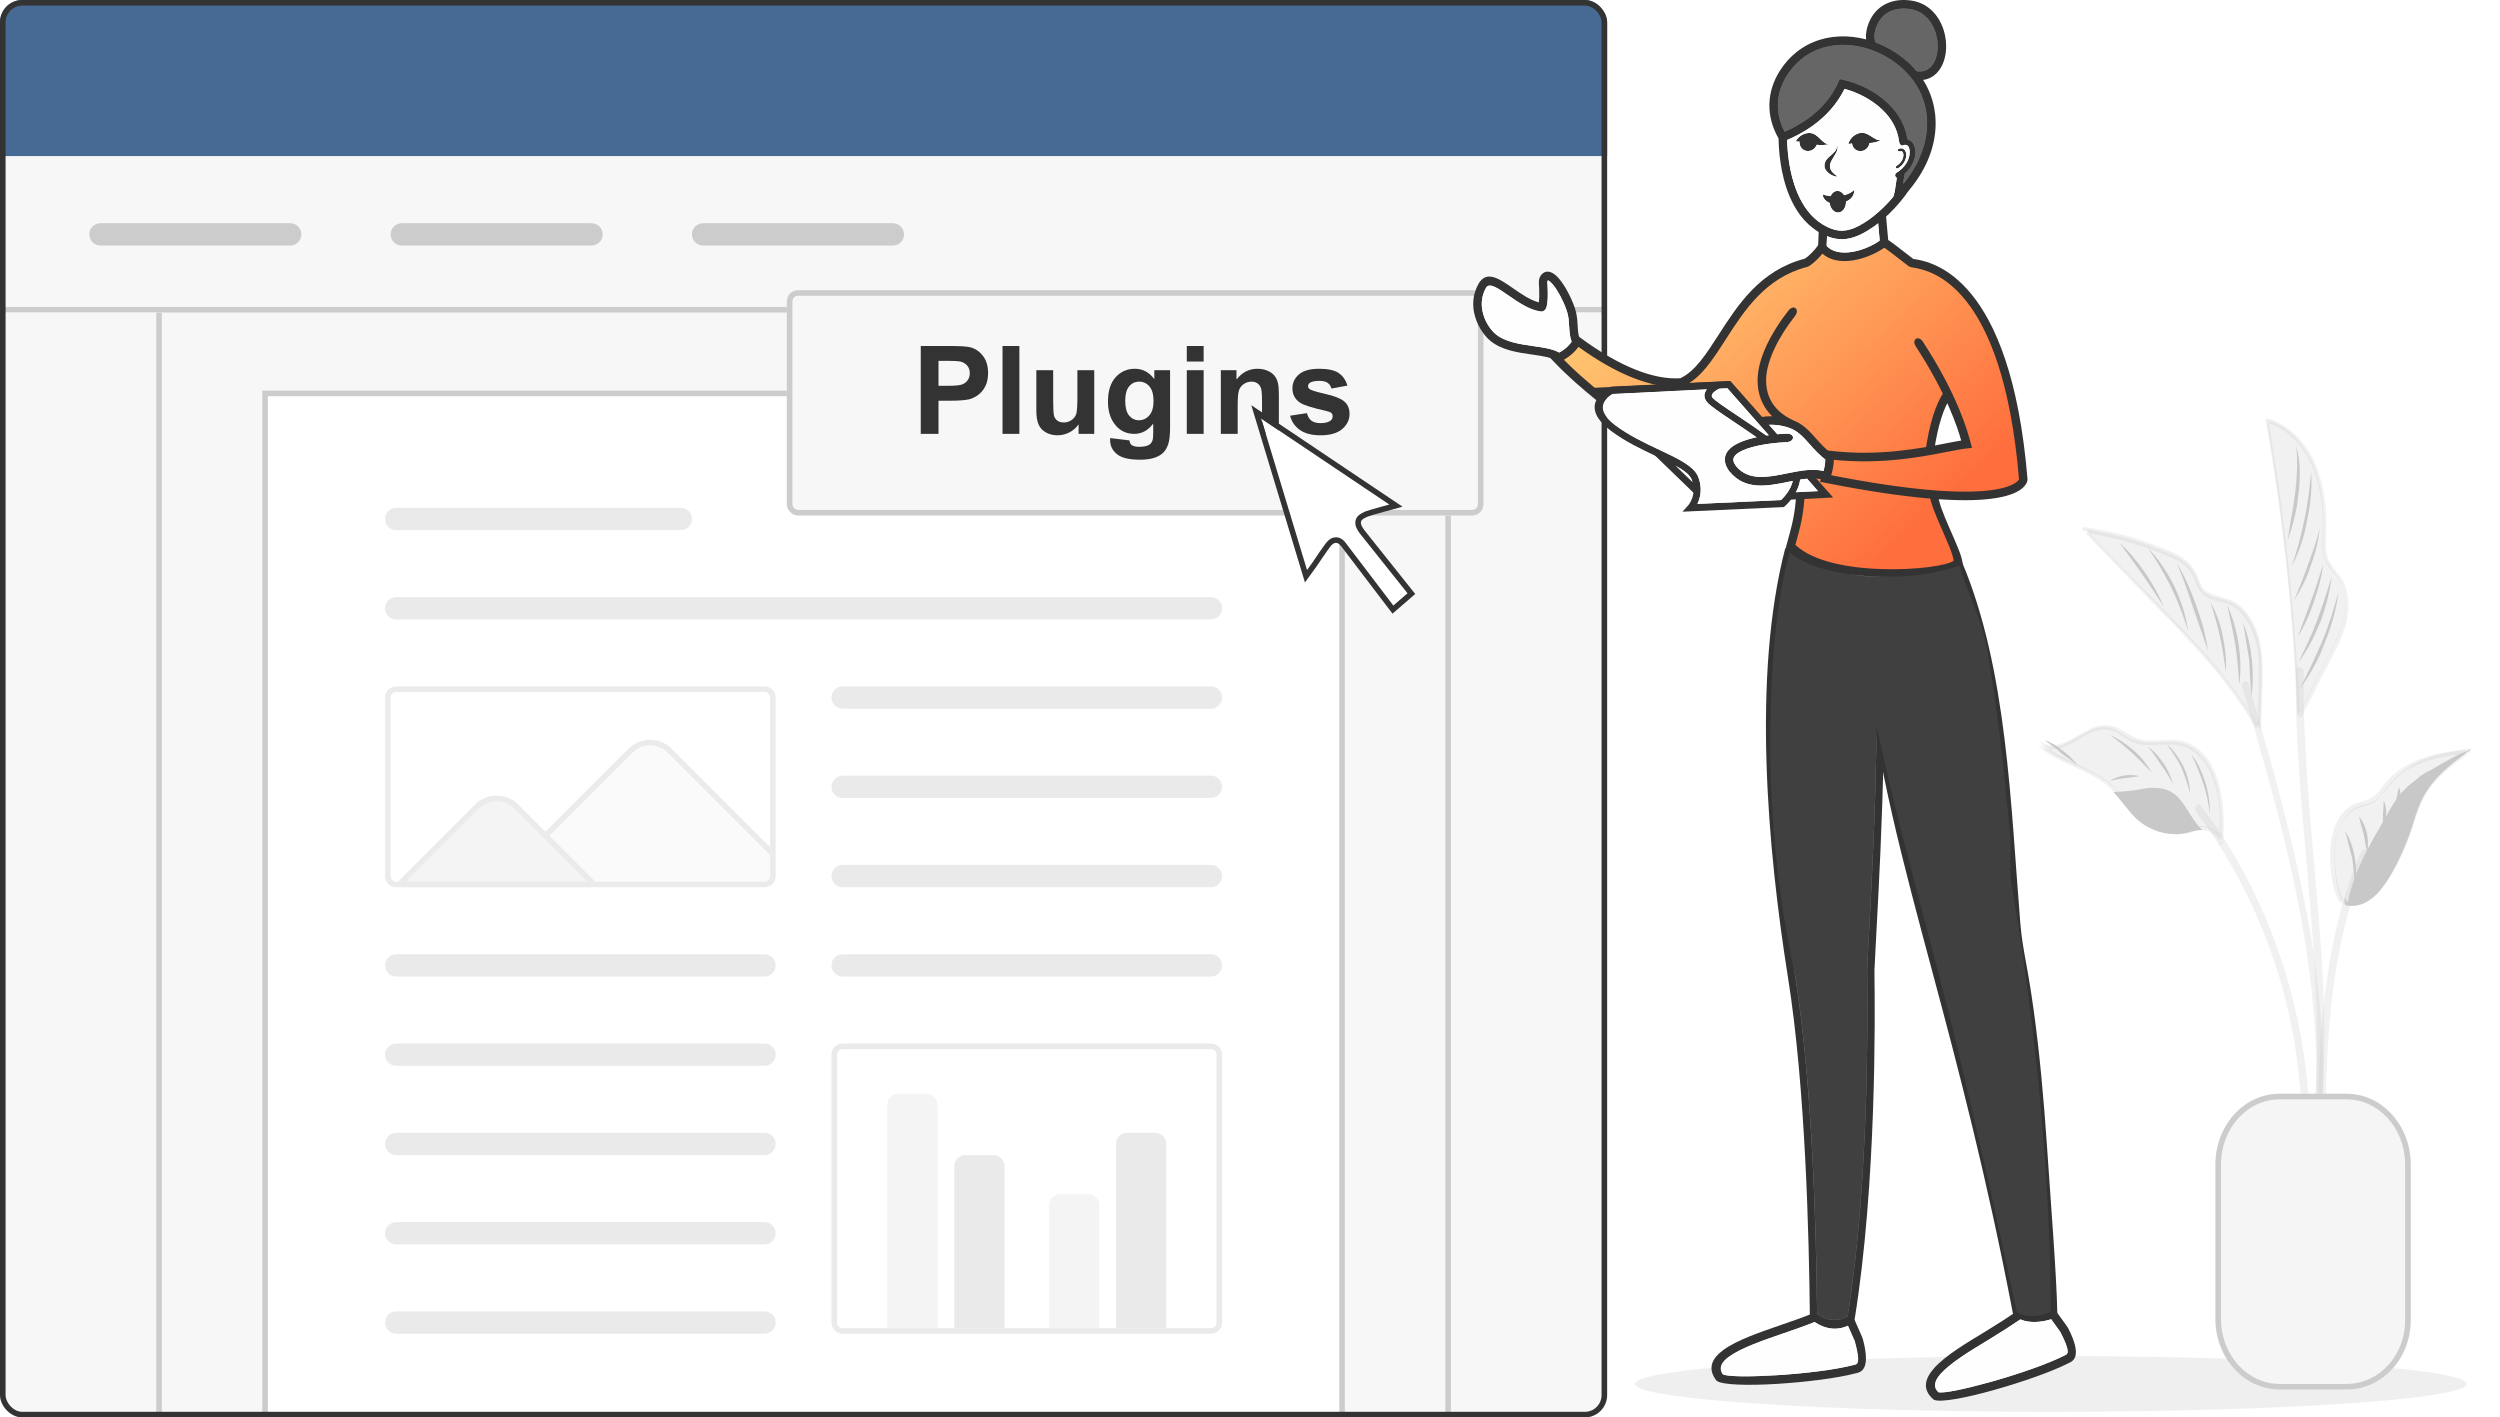 <svg width="448" height="254" viewBox="0 0 448 254" fill="none" xmlns="http://www.w3.org/2000/svg">
<path d="M367.5 253C408.645 253 442 250.761 442 248C442 245.239 408.645 243 367.5 243C326.355 243 293 245.239 293 248C293 250.761 326.355 253 367.5 253Z" fill="#EFEFEF"/>
<path opacity="0.239" fill-rule="evenodd" clip-rule="evenodd" d="M419.988 162.093C418.915 160.379 418.679 158.299 418.437 156.224C418.201 154.025 418.201 151.7 418.674 149.621C419.269 147.416 420.461 145.461 422.371 144.606C423.325 144.117 424.517 144.117 425.472 143.507C426.545 142.897 427.259 141.547 428.213 140.447C430 138.248 432.506 136.778 435.011 135.798C437.517 134.943 440.259 134.574 443 134.208C439.663 136.533 436.203 139.103 434.297 142.892C433.343 144.847 432.747 147.051 432.033 149.131C431.078 151.82 430.005 154.39 428.577 156.714C427.623 158.304 426.549 159.894 425.122 160.993C423.689 162.093 421.784 162.708 420.234 162.093H419.988Z" fill="#C8C8C8"/>
<path opacity="0.239" fill-rule="evenodd" clip-rule="evenodd" d="M420.067 161.363C419.358 160.182 419.004 158.88 418.767 157.579C418.531 156.042 418.413 154.62 418.413 153.083C418.413 150.365 419.004 147.286 421.131 145.634C422.076 144.808 423.376 144.688 424.44 144.217C425.622 143.862 426.331 143.036 427.158 142.09C427.985 141.028 428.813 139.962 429.758 139.131C430.822 138.305 431.885 137.594 433.067 137.119C436.022 135.817 439.213 135.342 442.404 134.991C442.404 134.756 442.285 134.521 442.167 134.28C438.622 136.763 434.84 139.482 432.949 143.742C431.885 146.105 431.294 148.708 430.231 151.076C429.285 153.439 428.104 155.806 426.567 157.819C425.149 160.182 422.667 162.074 420.067 161.363C419.595 161.128 419.358 161.839 419.831 161.954C424.676 163.376 427.985 157.934 429.994 153.914C431.176 151.551 432.004 149.063 432.831 146.58C433.658 144.097 434.722 141.85 436.494 139.957C438.267 137.945 440.513 136.408 442.64 134.871C442.876 134.636 442.876 134.16 442.404 134.16C436.967 134.871 430.94 135.817 427.158 140.663C426.331 141.845 425.504 142.911 424.085 143.382C422.785 143.852 421.604 143.972 420.54 144.919C418.649 146.576 417.822 149.294 417.585 151.897C417.467 153.669 417.585 155.446 417.822 157.103C418.058 158.64 418.413 160.297 419.24 161.599C419.713 162.189 420.304 161.834 420.067 161.363Z" fill="#C8C8C8"/>
<path opacity="0.239" fill-rule="evenodd" clip-rule="evenodd" d="M411.763 127.965C411.049 110.228 409.139 92.612 406.161 75.245C409.858 76.225 412.836 79.404 414.509 83.198C416.178 86.992 416.537 91.392 416.415 95.551C416.415 97.141 416.178 98.73 416.774 100.2C417.369 101.425 418.324 102.4 419.038 103.624C420.348 105.829 420.589 108.883 419.87 111.453C419.274 114.022 417.96 116.467 416.651 118.792C414.982 121.851 413.673 125.03 411.881 128.09L411.763 127.965Z" fill="#C8C8C8"/>
<path opacity="0.239" fill-rule="evenodd" clip-rule="evenodd" d="M412.117 127.965C411.521 114.143 410.207 100.32 408.302 86.743C407.707 82.829 407.111 79.034 406.515 75.245C406.397 75.365 406.279 75.61 406.156 75.735C409.257 76.59 411.876 78.914 413.549 81.974C415.455 85.398 416.173 89.682 416.291 93.716C416.291 95.676 415.932 97.755 416.409 99.59C416.887 101.425 418.196 102.525 419.151 103.994C421.179 107.544 419.988 111.948 418.315 115.372C417.36 117.452 416.168 119.411 415.095 121.486C414.022 123.69 413.067 125.77 411.876 127.97C411.64 128.34 412.235 128.825 412.472 128.339C413.545 126.38 414.5 124.425 415.455 122.466C416.409 120.511 417.483 118.672 418.433 116.717C420.22 113.292 421.652 109.258 420.342 105.339C420.101 104.484 419.747 103.749 419.151 103.015C418.556 102.28 417.96 101.545 417.483 100.69C416.409 98.855 416.887 96.411 416.887 94.206C416.887 90.047 416.291 85.888 414.504 82.219C412.717 78.794 409.857 75.98 406.397 75C406.161 75 405.92 75.245 406.038 75.49C408.425 88.947 410.094 102.645 411.044 116.347C411.28 120.261 411.521 124.176 411.64 127.97C411.403 128.455 412.117 128.455 412.117 127.965Z" fill="#C8C8C8"/>
<path opacity="0.239" fill-rule="evenodd" clip-rule="evenodd" d="M404.609 130.29C400.794 123.931 396.26 118.422 391.136 113.163C387.681 109.614 384.338 106.069 380.883 102.52C378.377 99.951 375.995 97.381 373.489 94.811C378.618 95.546 383.624 97.011 388.512 99.091C390.299 99.826 392.209 100.805 393.164 102.64C393.642 103.62 393.996 104.844 394.596 105.699C395.788 107.169 397.816 107.169 399.484 107.779C401.99 108.759 403.777 111.573 404.614 114.508C405.45 117.442 405.327 120.501 405.209 123.561C405.091 125.765 405.091 127.965 404.973 130.29H404.609Z" fill="#C8C8C8"/>
<path opacity="0.239" fill-rule="evenodd" clip-rule="evenodd" d="M404.847 130.169C401.746 125.155 398.173 120.506 394.358 116.222C390.183 111.573 385.655 107.169 381.244 102.645C378.739 100.075 376.238 97.386 373.733 94.816C373.614 95.061 373.491 95.306 373.491 95.426C377.188 96.036 380.885 96.896 384.459 98.116C386.127 98.726 387.796 99.34 389.465 100.075C390.774 100.685 392.207 101.665 392.921 103.135C393.634 104.604 393.875 106.069 395.303 106.929C396.494 107.664 398.045 107.784 399.354 108.274C402.214 109.498 403.883 112.923 404.483 116.102C404.843 118.427 404.843 120.871 404.725 123.196C404.606 125.64 404.606 127.965 404.483 130.289C404.483 130.779 405.197 130.779 405.197 130.289C405.315 128.09 405.315 125.885 405.438 123.561C405.438 121.361 405.557 119.281 405.32 117.202C404.961 113.777 403.77 110.473 401.269 108.394C399.959 107.414 398.527 107.169 397.095 106.679C396.381 106.434 395.544 106.189 394.949 105.579C394.353 104.969 394.112 103.989 393.757 103.135C392.448 99.83 388.869 98.73 386.009 97.631C381.958 96.041 377.666 95.061 373.491 94.451C373.132 94.451 373.014 94.941 373.255 95.061C377.666 99.71 382.076 104.234 386.487 108.763C390.661 113.047 394.83 117.327 398.527 122.096C400.555 124.665 402.46 127.48 404.129 130.289C404.606 130.904 405.207 130.534 404.847 130.169Z" fill="#C8C8C8"/>
<path opacity="0.239" fill-rule="evenodd" clip-rule="evenodd" d="M365.265 133.229C366.574 134.084 368.243 133.964 369.675 133.474C371.108 132.864 372.417 132.004 373.849 131.269C375.159 130.534 376.832 130.045 378.26 130.414C379.692 130.779 380.765 132.004 382.193 132.494C385.053 133.719 388.272 132.369 391.255 133.229C394.238 134.209 396.384 137.268 397.216 140.567C398.053 143.872 398.171 147.296 398.053 150.841C397.694 149.496 396.384 148.516 395.193 148.271C394.12 148.026 393.047 148.516 392.092 148.761C388.873 149.496 385.412 148.396 382.911 145.946C381.479 144.602 380.406 142.767 378.978 141.297C375.041 137.508 369.316 136.898 365.265 133.229Z" fill="#C8C8C8"/>
<path opacity="0.239" fill-rule="evenodd" clip-rule="evenodd" d="M365.146 133.594C367.77 135.308 370.748 133.594 373.135 132.124C374.568 131.269 376.113 130.534 377.787 130.779C379.337 131.024 380.529 132.124 381.838 132.859C384.698 134.204 387.681 132.979 390.659 133.594C393.283 134.204 395.311 136.408 396.384 139.098C397.934 142.767 397.934 147.046 397.693 150.965C397.934 150.965 398.171 150.965 398.407 150.84C398.048 149.616 397.216 148.886 396.261 148.396C395.07 147.786 393.874 148.031 392.564 148.396C389.941 149.006 387.317 148.761 384.935 147.296C382.552 145.826 381.12 143.137 379.092 141.177C377.305 139.343 375.159 138.363 373.012 137.263C370.507 136.038 367.765 134.938 365.619 132.979C365.264 132.614 364.787 133.104 365.146 133.594C368.843 136.898 373.731 137.633 377.664 140.812C379.81 142.527 381.12 145.096 383.148 146.926C385.053 148.516 387.44 149.371 389.822 149.496C390.418 149.496 391.132 149.496 391.728 149.371C392.564 149.251 393.396 148.881 394.233 148.761C395.665 148.641 397.334 149.496 397.689 151.085C397.807 151.45 398.284 151.45 398.402 150.965C398.762 144.971 398.284 136.528 392.801 133.474C390.059 131.884 386.958 132.984 384.098 132.619C382.547 132.374 381.238 131.394 379.924 130.659C378.614 129.924 377.182 129.804 375.631 130.169C372.53 131.149 368.956 135.063 365.614 132.859C365.146 132.739 364.787 133.349 365.146 133.594Z" fill="#C8C8C8"/>
<path opacity="0.239" fill-rule="evenodd" clip-rule="evenodd" d="M393.52 145.461C398.408 151.945 402.464 159.164 405.561 166.867C408.662 174.576 410.808 182.769 411.758 191.088C412.354 195.857 412.595 200.631 412.595 205.4C412.595 206.38 413.904 206.38 413.904 205.4C414.141 196.837 413.068 188.153 411.044 179.71C409.016 171.391 405.915 163.438 401.982 156.099C399.718 151.94 397.212 148.026 394.352 144.357C393.998 143.627 392.925 144.727 393.52 145.461Z" fill="#C8C8C8"/>
<path opacity="0.239" fill-rule="evenodd" clip-rule="evenodd" d="M401.744 122.951C404.722 133.104 407.705 143.257 410.088 153.655C412.47 163.928 414.262 174.451 414.858 184.969C415.217 190.963 415.217 196.957 414.621 202.826C414.503 203.805 415.931 203.805 415.931 202.826C416.768 192.183 416.167 181.54 414.621 171.022C413.071 160.504 410.565 150.106 407.824 139.828C406.273 133.954 404.604 128.33 402.936 122.581C402.817 121.606 401.508 122.096 401.744 122.951Z" fill="#C8C8C8"/>
<path opacity="0.239" fill-rule="evenodd" clip-rule="evenodd" d="M411.402 120.261C411.283 131.149 412.238 142.037 413.188 152.92C414.143 163.808 415.098 174.691 415.216 185.579C415.216 191.693 414.98 197.811 414.143 203.925C414.143 204.29 414.262 204.78 414.621 204.905C414.98 205.025 415.453 204.785 415.453 204.415C416.762 193.527 416.762 182.64 416.048 171.756C415.335 160.749 414.139 149.981 413.425 138.973C413.066 132.859 412.711 126.62 412.829 120.381C412.716 119.281 411.402 119.281 411.402 120.261Z" fill="#C8C8C8"/>
<path opacity="0.239" fill-rule="evenodd" clip-rule="evenodd" d="M416.649 207.354C416.768 192.922 416.886 178.365 420.582 164.418C421.537 160.624 422.729 156.954 424.279 153.41C424.638 152.555 423.442 151.695 423.088 152.675C417.486 165.642 415.935 180.32 415.458 194.507C415.34 198.791 415.222 203.07 415.222 207.35C415.335 208.334 416.649 208.334 416.649 207.354Z" fill="#C8C8C8"/>
<path fill-rule="evenodd" clip-rule="evenodd" d="M422.848 159.039C423.207 157.939 423.921 157.079 424.635 156.224C425.467 155.49 426.303 154.88 427.258 154.51C426.421 155.245 425.708 155.979 424.994 156.714C424.28 157.449 423.684 158.304 422.848 159.039Z" fill="#C8C8C8"/>
<path fill-rule="evenodd" clip-rule="evenodd" d="M424.638 153.775C425.115 152.305 425.947 151.085 427.02 150.106C427.975 149.126 429.166 148.271 430.476 147.906C429.403 148.761 428.33 149.621 427.375 150.596C426.425 151.575 425.47 152.675 424.638 153.775Z" fill="#C8C8C8"/>
<path fill-rule="evenodd" clip-rule="evenodd" d="M427.735 147.661C428.095 146.681 428.808 145.826 429.522 145.216C430.236 144.606 431.073 144.117 432.028 143.872C431.314 144.482 430.595 145.096 429.881 145.706C429.168 146.316 428.572 147.051 427.735 147.661Z" fill="#C8C8C8"/>
<path fill-rule="evenodd" clip-rule="evenodd" d="M420.224 148.886C421.179 150.355 421.651 151.945 422.011 153.78C422.247 155.494 422.37 157.329 422.011 159.039C421.892 157.324 421.774 155.614 421.533 153.9C421.06 152.065 420.701 150.475 420.224 148.886Z" fill="#C8C8C8"/>
<path fill-rule="evenodd" clip-rule="evenodd" d="M422.73 146.316C423.444 147.171 423.922 148.276 424.163 149.376C424.399 150.475 424.399 151.7 424.163 152.8C423.926 151.7 423.804 150.6 423.567 149.496C423.326 148.516 422.967 147.416 422.73 146.316Z" fill="#C8C8C8"/>
<path fill-rule="evenodd" clip-rule="evenodd" d="M427.14 143.502C427.499 144.112 427.617 144.971 427.617 145.701C427.617 146.436 427.376 147.291 427.021 147.906C427.021 147.051 427.021 146.436 427.021 145.701C427.14 144.971 427.14 144.237 427.14 143.502Z" fill="#C8C8C8"/>
<path fill-rule="evenodd" clip-rule="evenodd" d="M412.117 123.441C413.55 120.626 414.859 117.937 416.05 115.122C417.241 112.308 418.196 109.253 419.028 106.194C418.669 109.373 417.719 112.433 416.523 115.367C415.459 118.302 413.909 120.996 412.117 123.441Z" fill="#C8C8C8"/>
<path fill-rule="evenodd" clip-rule="evenodd" d="M411.88 118.671C413.071 116.227 414.262 113.777 415.217 111.208C416.172 108.638 417.004 106.069 417.841 103.379C417.482 106.194 416.768 108.883 415.813 111.453C414.74 114.022 413.549 116.467 411.88 118.671Z" fill="#C8C8C8"/>
<path fill-rule="evenodd" clip-rule="evenodd" d="M411.762 114.143C412.598 111.938 413.312 109.858 414.144 107.659C414.981 105.454 415.577 103.375 416.29 101.175C416.054 103.5 415.336 105.824 414.622 107.904C413.908 110.108 412.953 112.188 411.762 114.143Z" fill="#C8C8C8"/>
<path fill-rule="evenodd" clip-rule="evenodd" d="M411.044 107.664C411.999 105.459 412.831 103.38 413.549 101.305C414.381 99.105 415.1 97.025 415.696 94.701C415.454 97.025 414.859 99.35 414.027 101.55C413.313 103.745 412.24 105.824 411.044 107.664Z" fill="#C8C8C8"/>
<path fill-rule="evenodd" clip-rule="evenodd" d="M410.69 101.425C411.645 98.735 412.359 95.921 412.955 93.106C413.55 90.292 413.91 87.478 414.146 84.543C414.382 87.478 414.028 90.412 413.432 93.226C412.955 96.161 412 98.975 410.69 101.425Z" fill="#C8C8C8"/>
<path fill-rule="evenodd" clip-rule="evenodd" d="M409.97 96.776C410.329 93.961 410.925 91.272 411.279 88.457C411.638 85.643 411.757 82.828 411.516 80.019C411.875 81.364 412.111 82.833 412.111 84.298C412.111 85.768 412.111 87.112 411.87 88.577C411.638 91.272 410.925 94.081 409.97 96.776Z" fill="#C8C8C8"/>
<path fill-rule="evenodd" clip-rule="evenodd" d="M379.811 97.266C381.597 98.855 383.03 100.69 384.339 102.525C385.649 104.484 386.845 106.564 387.795 108.763C386.485 106.804 385.171 104.724 383.862 102.89C382.552 100.935 381.12 99.1 379.811 97.266Z" fill="#C8C8C8"/>
<path fill-rule="evenodd" clip-rule="evenodd" d="M384.936 98.24C386.841 100.2 388.391 102.52 389.587 104.969C390.778 107.414 391.733 110.228 392.093 113.043C391.256 110.353 390.306 107.784 389.114 105.334C387.796 102.769 386.486 100.445 384.936 98.24Z" fill="#C8C8C8"/>
<path fill-rule="evenodd" clip-rule="evenodd" d="M390.063 100.81C391.496 103.255 392.569 105.704 393.519 108.394C394.474 111.083 395.306 113.778 395.665 116.587C394.71 113.898 393.878 111.328 392.923 108.634C392.087 106.069 391.137 103.38 390.063 100.81Z" fill="#C8C8C8"/>
<path fill-rule="evenodd" clip-rule="evenodd" d="M396.145 107.904C397.099 109.738 397.931 111.818 398.291 113.898C398.768 116.102 399.005 118.182 398.886 120.381C398.527 118.182 398.291 116.102 397.813 114.023C397.336 111.943 396.74 109.863 396.145 107.904Z" fill="#C8C8C8"/>
<path fill-rule="evenodd" clip-rule="evenodd" d="M399.121 108.394C400.076 110.598 400.79 112.918 401.149 115.367C401.508 117.817 401.627 120.261 401.267 122.706C401.149 120.261 400.908 117.812 400.553 115.487C400.194 113.168 399.599 110.843 399.121 108.394Z" fill="#C8C8C8"/>
<path fill-rule="evenodd" clip-rule="evenodd" d="M401.985 111.698C402.822 113.778 403.295 115.977 403.536 118.182C403.772 120.381 403.772 122.706 403.418 124.91C403.3 122.711 403.177 120.506 403.058 118.307C402.699 115.977 402.34 113.898 401.985 111.698Z" fill="#C8C8C8"/>
<path fill-rule="evenodd" clip-rule="evenodd" d="M378.141 131.759C379.691 132.369 381.001 133.349 382.315 134.449C383.624 135.548 384.697 136.898 385.652 138.488C384.461 137.263 383.27 136.043 382.074 134.938C380.882 133.839 379.568 132.739 378.141 131.759Z" fill="#C8C8C8"/>
<path fill-rule="evenodd" clip-rule="evenodd" d="M384.936 133.839C386.009 134.573 386.964 135.673 387.677 136.773C388.514 137.873 388.987 139.218 389.464 140.567C388.75 139.343 388.155 138.243 387.318 137.143C386.486 135.918 385.772 134.818 384.936 133.839Z" fill="#C8C8C8"/>
<path fill-rule="evenodd" clip-rule="evenodd" d="M388.272 133.349C389.464 134.329 390.419 135.793 391.251 137.263C391.964 138.853 392.442 140.443 392.442 142.157C392.083 140.567 391.487 138.978 390.891 137.508C390.182 136.038 389.227 134.694 388.272 133.349Z" fill="#C8C8C8"/>
<path fill-rule="evenodd" clip-rule="evenodd" d="M392.682 135.183C393.873 136.653 394.591 138.363 395.187 140.197C395.783 142.032 396.024 143.992 396.024 145.946C395.787 144.112 395.428 142.157 394.833 140.442C394.232 138.608 393.518 136.898 392.682 135.183Z" fill="#C8C8C8"/>
<path fill-rule="evenodd" clip-rule="evenodd" d="M378.019 139.952C378.855 139.463 379.805 139.098 380.642 138.973C381.597 138.848 382.552 138.848 383.384 139.093C382.429 139.213 381.597 139.338 380.642 139.458C379.81 139.587 378.973 139.712 378.019 139.952Z" fill="#C8C8C8"/>
<path fill-rule="evenodd" clip-rule="evenodd" d="M391.851 149.251C392.806 149.006 393.761 148.641 394.711 148.761C392.446 146.806 391.491 143.132 388.868 141.787C387.913 141.297 386.722 141.177 385.53 141.177C384.457 141.177 383.384 141.542 382.193 141.667C381.002 141.787 379.81 141.912 378.737 141.912C380.047 143.382 381.243 145.091 382.67 146.561C385.053 148.886 388.631 149.986 391.851 149.251Z" fill="#C8C8C8"/>
<path fill-rule="evenodd" clip-rule="evenodd" d="M442.76 134.329C440.613 135.063 438.467 136.288 436.439 137.508C434.534 138.733 432.506 139.833 430.837 141.547C429.405 143.017 428.332 144.851 427.382 146.686C424.64 151.335 421.78 156.229 420.707 161.733L420.111 160.878C420.111 161.368 420.23 161.858 420.348 162.223C421.898 162.588 423.685 162.098 424.999 160.998C426.432 159.899 427.505 158.309 428.455 156.719C429.764 154.395 430.96 151.825 431.911 149.136C432.624 147.056 433.102 144.856 434.175 142.897C436.203 139.098 439.54 136.653 442.76 134.329Z" fill="#C8C8C8"/>
<path fill-rule="evenodd" clip-rule="evenodd" d="M420.495 249H408.503C402.142 249 397 243.328 397 236.305V208.695C397 201.667 402.138 196 408.503 196H420.495C426.855 196 431.998 201.672 431.998 208.695V236.305C432.119 243.328 426.982 249 420.495 249Z" fill="#F5F5F5"/>
<path fill-rule="evenodd" clip-rule="evenodd" d="M430.998 236.314V208.695C430.998 202.13 426.213 197 420.495 197H408.503C402.78 197 398 202.125 398 208.695V236.305C398 242.87 402.785 248 408.503 248H420.495C426.347 248 431.111 242.865 430.998 236.323L430.998 236.314ZM431.998 236.305V208.695C431.998 201.672 426.855 196 420.495 196H408.503C402.138 196 397 201.667 397 208.695V236.305C397 243.328 402.142 249 408.503 249H420.495C426.982 249 432.119 243.328 431.998 236.305Z" fill="#CCCCCC"/>
<path fill-rule="evenodd" clip-rule="evenodd" d="M366.396 132.657C367.587 133.022 368.542 133.637 369.615 134.492C370.688 135.347 371.525 136.082 372.357 137.181C371.402 136.447 370.447 135.712 369.374 134.982C368.424 134.007 367.35 133.392 366.396 132.657Z" fill="#C8C8C8"/>
<path fill-rule="evenodd" clip-rule="evenodd" d="M431.312 141.912C431.908 140.812 432.745 139.832 433.695 139.098C434.65 138.363 435.723 137.873 436.796 137.628C435.841 138.238 434.891 138.973 433.936 139.708C432.981 140.322 432.144 141.177 431.312 141.912Z" fill="#C8C8C8"/>
<path fill-rule="evenodd" clip-rule="evenodd" d="M429.883 141.057C430.119 141.667 430.242 142.282 430.119 142.892C430.001 143.502 429.76 144.116 429.282 144.482C429.282 143.872 429.4 143.257 429.519 142.767C429.646 142.157 429.764 141.667 429.883 141.057Z" fill="#C8C8C8"/>
<g clip-path="url(#clip0_427_93205)">
<rect width="288" height="254" rx="4" fill="#F7F7F7"/>
<path d="M0 0H288V28H0V0Z" fill="#466A93"/>
<path d="M0 28H288V56H0V28Z" fill="#F7F7F7"/>
<path fill-rule="evenodd" clip-rule="evenodd" d="M0 55V56H288V55H0Z" fill="#CCCCCC"/>
<path d="M288 56H259V254H288V56Z" fill="#F7F7F7"/>
<path fill-rule="evenodd" clip-rule="evenodd" d="M260 254H259V56H260V254Z" fill="#CCCCCC"/>
<path d="M0 56H29V254H0V56Z" fill="#F7F7F7"/>
<path fill-rule="evenodd" clip-rule="evenodd" d="M28 254H29V56H28V254Z" fill="#CCCCCC"/>
<path d="M47 70H241V254H47V70Z" fill="white"/>
<path fill-rule="evenodd" clip-rule="evenodd" d="M241 254V70H47V254H48V71H240V254H241Z" fill="#CCCCCC"/>
<path d="M16 42C16 40.895 16.895 40 18 40H52C53.105 40 54 40.895 54 42C54 43.105 53.105 44 52 44H18C16.895 44 16 43.105 16 42Z" fill="#CCCCCC"/>
<path d="M70 42C70 40.895 70.895 40 72 40H106C107.105 40 108 40.895 108 42C108 43.105 107.105 44 106 44H72C70.895 44 70 43.105 70 42Z" fill="#CCCCCC"/>
<path d="M124 42C124 40.895 124.895 40 126 40H160C161.105 40 162 40.895 162 42C162 43.105 161.105 44 160 44H126C124.895 44 124 43.105 124 42Z" fill="#CCCCCC"/>
<path opacity="0.4" d="M69 93C69 91.895 69.895 91 71 91H122C123.105 91 124 91.895 124 93C124 94.105 123.105 95 122 95H71C69.895 95 69 94.105 69 93Z" fill="#CCCCCC"/>
<path opacity="0.4" d="M69 109C69 107.895 69.895 107 71 107H217C218.105 107 219 107.895 219 109C219 110.105 218.105 111 217 111H71C69.895 111 69 110.105 69 109Z" fill="#CCCCCC"/>
<path d="M92.535 144.536C90.583 142.583 87.417 142.583 85.465 144.536L71.5 158.5H106.5L97.75 149.75L92.535 144.536Z" fill="#CCCCCC" fill-opacity="0.2"/>
<path d="M97.75 149.75L106.5 158.5H138.5V153L120.036 134.536C118.083 132.583 114.917 132.583 112.964 134.536L97.75 149.75Z" fill="#CCCCCC" fill-opacity="0.1"/>
<path opacity="0.4" d="M69 173C69 171.895 69.895 171 71 171H137C138.105 171 139 171.895 139 173C139 174.105 138.105 175 137 175H71C69.895 175 69 174.105 69 173Z" fill="#CCCCCC"/>
<path opacity="0.4" d="M149 125C149 123.895 149.895 123 151 123H217C218.105 123 219 123.895 219 125C219 126.105 218.105 127 217 127H151C149.895 127 149 126.105 149 125Z" fill="#CCCCCC"/>
<path opacity="0.4" d="M149 141C149 139.895 149.895 139 151 139H217C218.105 139 219 139.895 219 141C219 142.105 218.105 143 217 143H151C149.895 143 149 142.105 149 141Z" fill="#CCCCCC"/>
<path opacity="0.4" d="M149 157C149 155.895 149.895 155 151 155H217C218.105 155 219 155.895 219 157C219 158.105 218.105 159 217 159H151C149.895 159 149 158.105 149 157Z" fill="#CCCCCC"/>
<path opacity="0.4" d="M149 173C149 171.895 149.895 171 151 171H217C218.105 171 219 171.895 219 173C219 174.105 218.105 175 217 175H151C149.895 175 149 174.105 149 173Z" fill="#CCCCCC"/>
<path opacity="0.4" fill-rule="evenodd" clip-rule="evenodd" d="M217 188H151C150.448 188 150 188.448 150 189V237C150 237.552 150.448 238 151 238H217C217.552 238 218 237.552 218 237V189C218 188.448 217.552 188 217 188ZM151 187C149.895 187 149 187.895 149 189V237C149 238.105 149.895 239 151 239H217C218.105 239 219 238.105 219 237V189C219 187.895 218.105 187 217 187H151Z" fill="#CCCCCC"/>
<path opacity="0.4" d="M69 189C69 187.895 69.895 187 71 187H137C138.105 187 139 187.895 139 189C139 190.105 138.105 191 137 191H71C69.895 191 69 190.105 69 189Z" fill="#CCCCCC"/>
<path opacity="0.4" d="M69 205C69 203.895 69.895 203 71 203H137C138.105 203 139 203.895 139 205C139 206.105 138.105 207 137 207H71C69.895 207 69 206.105 69 205Z" fill="#CCCCCC"/>
<path opacity="0.4" d="M69 221C69 219.895 69.895 219 71 219H137C138.105 219 139 219.895 139 221C139 222.105 138.105 223 137 223H71C69.895 223 69 222.105 69 221Z" fill="#CCCCCC"/>
<path opacity="0.2" d="M166 196C167.105 196 168 196.895 168 198L168 238L159 238L159 198C159 196.895 159.895 196 161 196L166 196Z" fill="#CCCCCC"/>
<path opacity="0.2" d="M195 214C196.105 214 197 214.895 197 216L197 238L188 238L188 216C188 214.895 188.895 214 190 214L195 214Z" fill="#CCCCCC"/>
<path opacity="0.4" d="M178 207C179.105 207 180 207.895 180 209L180 238L171 238L171 209C171 207.895 171.895 207 173 207L178 207Z" fill="#CCCCCC"/>
<path opacity="0.4" d="M207 203C208.105 203 209 203.895 209 205L209 238L200 238L200 205C200 203.895 200.895 203 202 203L207 203Z" fill="#CCCCCC"/>
<path opacity="0.4" d="M69 237C69 235.895 69.895 235 71 235H137C138.105 235 139 235.895 139 237C139 238.105 138.105 239 137 239H71C69.895 239 69 238.105 69 237Z" fill="#CCCCCC"/>
<g filter="url(#filter0_d_427_93205)">
<rect x="141" y="32" width="124.839" height="40.378" rx="2" fill="#F7F7F7"/>
<rect x="141.5" y="32.5" width="123.839" height="39.378" rx="1.5" stroke="#CCCCCC"/>
<path d="M231.183 54.493L234.212 54.031C234.341 54.618 234.602 55.066 234.996 55.374C235.39 55.675 235.941 55.825 236.65 55.825C237.431 55.825 238.018 55.682 238.412 55.395C238.677 55.195 238.81 54.926 238.81 54.59C238.81 54.361 238.738 54.171 238.595 54.02C238.444 53.877 238.108 53.745 237.585 53.623C235.15 53.086 233.607 52.595 232.955 52.151C232.053 51.535 231.602 50.68 231.602 49.584C231.602 48.596 231.992 47.765 232.772 47.092C233.553 46.419 234.763 46.082 236.403 46.082C237.965 46.082 239.125 46.336 239.884 46.845C240.643 47.353 241.166 48.105 241.452 49.101L238.605 49.627C238.484 49.183 238.251 48.843 237.907 48.606C237.571 48.37 237.087 48.252 236.457 48.252C235.662 48.252 235.093 48.363 234.749 48.585C234.52 48.742 234.405 48.947 234.405 49.197C234.405 49.412 234.506 49.595 234.706 49.745C234.978 49.946 235.916 50.228 237.521 50.594C239.132 50.959 240.256 51.407 240.894 51.937C241.524 52.474 241.839 53.222 241.839 54.182C241.839 55.227 241.402 56.126 240.528 56.878C239.655 57.63 238.362 58.006 236.65 58.006C235.096 58.006 233.865 57.691 232.955 57.06C232.053 56.43 231.462 55.575 231.183 54.493Z" fill="#333333"/>
<path d="M229.174 57.748H226.155V51.926C226.155 50.694 226.091 49.899 225.962 49.541C225.833 49.176 225.622 48.893 225.328 48.692C225.042 48.492 224.694 48.392 224.286 48.392C223.763 48.392 223.294 48.535 222.879 48.821C222.464 49.108 222.177 49.487 222.02 49.96C221.869 50.433 221.794 51.306 221.794 52.581V57.748H218.775V46.34H221.579V48.016C222.575 46.727 223.828 46.082 225.339 46.082C226.005 46.082 226.614 46.204 227.165 46.447C227.716 46.684 228.132 46.988 228.411 47.36C228.698 47.733 228.895 48.155 229.002 48.628C229.117 49.101 229.174 49.777 229.174 50.658V57.748Z" fill="#333333"/>
<path d="M212.674 44.793V42H215.692V44.793H212.674ZM212.674 57.748V46.34H215.692V57.748H212.674Z" fill="#333333"/>
<path d="M198.945 58.5L202.394 58.919C202.451 59.32 202.583 59.596 202.791 59.746C203.077 59.961 203.529 60.068 204.145 60.068C204.932 60.068 205.523 59.95 205.917 59.714C206.182 59.556 206.382 59.302 206.519 58.951C206.612 58.7 206.658 58.239 206.658 57.565V55.9C205.756 57.132 204.617 57.748 203.242 57.748C201.71 57.748 200.496 57.1 199.601 55.804C198.899 54.78 198.548 53.505 198.548 51.98C198.548 50.067 199.006 48.606 199.923 47.597C200.847 46.587 201.993 46.082 203.36 46.082C204.771 46.082 205.935 46.702 206.852 47.94V46.34H209.677V56.577C209.677 57.923 209.566 58.93 209.344 59.596C209.122 60.262 208.81 60.785 208.409 61.164C208.008 61.544 207.471 61.841 206.798 62.056C206.132 62.27 205.287 62.378 204.263 62.378C202.329 62.378 200.958 62.045 200.148 61.379C199.339 60.72 198.935 59.882 198.935 58.865C198.935 58.765 198.938 58.643 198.945 58.5ZM201.642 51.808C201.642 53.018 201.874 53.906 202.34 54.472C202.812 55.03 203.393 55.31 204.08 55.31C204.818 55.31 205.441 55.023 205.949 54.45C206.458 53.87 206.712 53.014 206.712 51.883C206.712 50.701 206.468 49.824 205.981 49.251C205.494 48.678 204.879 48.392 204.134 48.392C203.41 48.392 202.812 48.675 202.34 49.24C201.874 49.799 201.642 50.655 201.642 51.808Z" fill="#333333"/>
<path d="M193.284 57.748V56.04C192.869 56.649 192.321 57.129 191.641 57.48C190.967 57.83 190.255 58.006 189.503 58.006C188.737 58.006 188.049 57.838 187.44 57.501C186.832 57.164 186.391 56.692 186.119 56.083C185.847 55.474 185.711 54.633 185.711 53.559V46.34H188.729V51.582C188.729 53.186 188.783 54.171 188.891 54.536C189.005 54.894 189.209 55.181 189.503 55.395C189.797 55.603 190.169 55.707 190.62 55.707C191.136 55.707 191.598 55.567 192.006 55.288C192.414 55.002 192.693 54.651 192.844 54.235C192.994 53.813 193.069 52.785 193.069 51.152V46.34H196.088V57.748H193.284Z" fill="#333333"/>
<path d="M179.652 57.748V42H182.671V57.748H179.652Z" fill="#333333"/>
<path d="M165 57.748V42H170.103C172.036 42 173.297 42.079 173.884 42.236C174.786 42.473 175.542 42.988 176.15 43.783C176.759 44.571 177.063 45.592 177.063 46.845C177.063 47.812 176.888 48.624 176.537 49.283C176.186 49.942 175.739 50.461 175.194 50.841C174.657 51.213 174.109 51.46 173.551 51.582C172.792 51.732 171.692 51.808 170.253 51.808H168.18V57.748H165ZM168.18 44.664V49.133H169.92C171.173 49.133 172.011 49.05 172.434 48.886C172.856 48.721 173.186 48.463 173.422 48.112C173.665 47.761 173.787 47.353 173.787 46.888C173.787 46.315 173.619 45.842 173.282 45.47C172.946 45.097 172.52 44.865 172.004 44.772C171.624 44.7 170.862 44.664 169.716 44.664H168.18Z" fill="#333333"/>
</g>
<path fill-rule="evenodd" clip-rule="evenodd" d="M137 124H71C70.448 124 70 124.448 70 125V157C70 157.552 70.448 158 71 158H137C137.552 158 138 157.552 138 157V125C138 124.448 137.552 124 137 124ZM71 123C69.895 123 69 123.895 69 125V157C69 158.105 69.895 159 71 159H137C138.105 159 139 158.105 139 157V125C139 123.895 138.105 123 137 123H71Z" fill="#EBEBEB"/>
<path fill-rule="evenodd" clip-rule="evenodd" d="M113.318 134.889C115.075 133.132 117.925 133.132 119.682 134.889L138 153.207V151.793L120.389 134.182C118.241 132.034 114.759 132.034 112.611 134.182L97.75 149.043L92.889 144.182C90.741 142.034 87.259 142.034 85.111 144.182L71.293 158H72.707L85.818 144.889C87.576 143.132 90.425 143.132 92.182 144.889L105.293 158H106.707L98.457 149.75L113.318 134.889Z" fill="#EBEBEB"/>
<path fill-rule="evenodd" clip-rule="evenodd" d="M243.65 95.546C243.405 95.181 242.682 94.322 242.926 93.222C243.166 92.242 244.253 91.877 244.737 91.632C245.825 91.267 246.793 91.022 247.637 90.777L248.964 90.412L226 75L234.219 102.155L235.187 100.81C235.79 99.955 236.394 98.975 237.118 97.996C237.722 97.141 238.325 96.281 239.413 96.281C240.381 96.281 240.985 97.016 241.589 97.871L249.688 108.514L252.228 106.314L243.65 95.546Z" fill="white"/>
<path fill-rule="evenodd" clip-rule="evenodd" d="M247.637 90.777C247.395 90.847 247.144 90.917 246.883 90.99C246.23 91.172 245.514 91.371 244.737 91.632C244.672 91.665 244.594 91.701 244.51 91.74C243.973 91.988 243.133 92.375 242.926 93.222C242.707 94.209 243.267 95.002 243.561 95.419C243.594 95.466 243.625 95.509 243.65 95.546L252.228 106.314L249.688 108.514L241.589 97.871C240.985 97.016 240.381 96.281 239.413 96.281C238.329 96.281 237.725 97.135 237.123 97.988L237.118 97.996C236.691 98.574 236.306 99.152 235.937 99.704C235.682 100.088 235.434 100.46 235.187 100.81L234.219 102.155L226 75L248.964 90.412L247.637 90.777ZM244.457 94.955L253.608 106.442L249.537 109.967L240.782 98.462L240.772 98.448C240.128 97.536 239.8 97.281 239.413 97.281C239.171 97.281 238.975 97.364 238.748 97.566C238.488 97.796 238.253 98.122 237.935 98.573L237.929 98.581L237.922 98.59C237.575 99.06 237.254 99.533 236.939 100.005C236.883 100.088 236.828 100.172 236.772 100.255C236.516 100.639 236.259 101.024 236.003 101.387L235.998 101.394L233.848 104.382L224.231 72.609L251.333 90.798L247.909 91.739C247.651 91.814 247.391 91.887 247.126 91.96C246.501 92.135 245.845 92.317 245.121 92.558C245.024 92.606 244.937 92.645 244.855 92.683C244.661 92.772 244.494 92.849 244.299 92.981C244.051 93.148 243.94 93.299 243.9 93.45C243.788 93.975 244.073 94.393 244.377 94.837C244.403 94.876 244.43 94.915 244.457 94.955Z" fill="#333333"/>
</g>
<rect x="0.5" y="0.5" width="287" height="253" rx="3.5" stroke="#333333"/>
<path fill-rule="evenodd" clip-rule="evenodd" d="M351.056 100.921C351.482 102.57 352.19 104.386 352.966 106.362C354.157 109.404 355.497 112.831 356.186 116.633C357.014 121.214 357.736 126.284 358.397 131.72C359.057 137.151 359.651 142.948 360.215 148.994C360.349 150.407 360.33 151.835 360.316 153.282C360.297 154.945 360.282 156.622 360.488 158.295C362.684 171.032 364.484 184.59 365.713 197.981C366.886 210.756 367.537 223.378 367.517 234.976V235.005L367.493 235.019C367.101 235.279 366.618 235.481 366.091 235.63C365.551 235.779 364.962 235.865 364.374 235.884C363.78 235.903 363.196 235.851 362.67 235.721C362.177 235.601 361.737 235.413 361.392 235.149L361.378 235.139L361.373 235.12C361.187 234.274 360.895 232.919 360.512 231.126C358.842 223.335 355.392 207.257 351.042 189.166C349.008 180.697 346.678 171.887 344.453 163.457C341.74 153.19 339.179 143.486 337.462 135.618L336.313 130.639C336.222 143.953 335.476 157.872 334.988 166.932L334.973 167.182C334.83 169.84 334.71 172.065 334.638 173.771C334.634 173.887 334.638 174.319 334.648 175.035V175.088C334.72 181.62 335.05 211.55 331.15 235.87L331.145 235.894L331.126 235.908C330.686 236.182 330.246 236.365 329.815 236.471C329.336 236.591 328.867 236.62 328.422 236.586C327.901 236.548 327.408 236.418 326.963 236.245C326.427 236.033 325.963 235.755 325.599 235.481L325.58 235.466V235.442C325.542 231.929 325.475 227.641 325.345 222.893C325.216 218.144 325.03 212.924 324.747 207.541C324.46 202.033 324.082 196.347 323.57 190.791C323.063 185.235 322.427 179.813 321.632 174.838C321.623 174.766 321.575 174.56 321.503 174.223C320.776 170.859 317.302 154.738 317.177 134.681C317.139 128.5 317.349 120.988 318.072 113.816C318.637 108.207 319.512 102.805 320.823 98.407L320.843 98.345L320.9 98.378C323.044 99.575 325.331 100.729 327.662 101.608C329.992 102.488 332.365 103.098 334.672 103.218C337.395 103.358 340.103 103.199 342.706 102.824C345.64 102.406 348.444 101.719 350.985 100.892L351.037 100.873L351.056 100.921ZM352.865 106.4C352.1 104.439 351.391 102.642 350.965 101.003C348.434 101.825 345.644 102.507 342.721 102.925C340.113 103.295 337.399 103.459 334.667 103.319C332.346 103.199 329.963 102.589 327.623 101.704C325.307 100.83 323.034 99.686 320.905 98.499C319.603 102.877 318.732 108.246 318.172 113.826C317.45 120.992 317.239 128.5 317.278 134.681C317.402 154.724 320.876 170.835 321.599 174.199C321.67 174.536 321.714 174.742 321.728 174.819C322.522 179.799 323.159 185.22 323.666 190.781C324.173 196.342 324.556 202.028 324.843 207.536C325.121 212.919 325.312 218.139 325.441 222.893C325.57 227.632 325.637 231.909 325.676 235.418C326.03 235.682 326.475 235.952 326.992 236.153C327.427 236.322 327.91 236.447 328.422 236.485C328.858 236.519 329.317 236.49 329.781 236.37C330.198 236.264 330.619 236.091 331.045 235.831C334.94 211.521 334.61 181.615 334.538 175.088V175.035C334.528 174.314 334.523 173.882 334.528 173.767C334.6 172.055 334.72 169.83 334.863 167.177L334.878 166.927C335.37 157.761 336.131 143.64 336.208 130.197L336.213 129.754L337.562 135.594C339.275 143.457 341.84 153.166 344.548 163.433C346.774 171.858 349.099 180.659 351.138 189.142C355.492 207.243 358.938 223.316 360.608 231.107C360.99 232.895 361.282 234.25 361.464 235.082C361.794 235.327 362.215 235.509 362.689 235.625C363.206 235.75 363.78 235.803 364.364 235.788C364.943 235.769 365.527 235.687 366.058 235.538C366.565 235.399 367.029 235.202 367.407 234.957C367.426 223.368 366.776 210.761 365.603 198C364.378 184.615 362.579 171.056 360.378 158.319V158.314C360.172 156.632 360.187 154.95 360.206 153.287C360.22 151.845 360.234 150.417 360.105 149.014C359.54 142.977 358.947 137.18 358.287 131.739C357.626 126.308 356.904 121.238 356.076 116.662C355.397 112.855 354.057 109.438 352.865 106.4Z" fill="#404040"/>
<path fill-rule="evenodd" clip-rule="evenodd" d="M336.265 130.033C336.193 143.53 335.428 157.732 334.935 166.932C334.786 169.691 334.662 172.003 334.585 173.757C334.581 173.877 334.585 174.329 334.595 175.079C334.667 181.606 334.997 211.535 331.097 235.855C330.178 236.423 329.259 236.591 328.422 236.528C327.278 236.442 326.283 235.932 325.627 235.432C325.551 228.401 325.355 218.298 324.8 207.527C324.225 196.515 323.273 184.773 321.684 174.819C318.067 152.075 315.808 120.036 321.215 98.479L319.919 98.239C313.956 121.141 316.756 152.186 320.397 175.103C321.976 184.985 322.924 196.659 323.493 207.618C324.063 218.61 324.254 228.848 324.326 235.855L324.331 236.245L324.589 236.475C325.369 237.168 326.742 237.965 328.345 238.09C329.499 238.177 330.767 237.922 332.025 237.038L332.279 236.86L332.336 236.514C336.318 211.997 335.983 181.659 335.911 175.069C335.901 174.372 335.896 173.944 335.901 173.843C335.973 172.18 336.097 169.84 336.251 167.038C336.681 159.03 337.318 147.235 337.523 135.388L336.265 130.033Z" fill="#333333"/>
<path fill-rule="evenodd" clip-rule="evenodd" d="M324.641 235.433C323.076 236.081 321.162 236.74 319.21 237.413C315.286 238.763 311.199 240.172 308.85 241.897C306.763 243.43 305.959 245.185 307.5 247.295L307.563 247.377L307.644 247.439C308.577 248.189 313.209 248.314 318.43 247.992C323.488 247.679 329.182 246.987 332.556 246.093L332.637 246.074C333.417 245.896 335.321 245.492 333.814 239.917C333.757 239.71 333.35 238.812 332.972 237.956C332.661 237.264 332.364 236.601 332.331 236.5L330.852 236.99C330.905 237.153 331.221 237.86 331.555 238.6C331.914 239.398 332.292 240.244 332.316 240.326C333.403 244.334 332.761 244.449 332.297 244.555L332.182 244.579C328.909 245.449 323.32 246.127 318.344 246.43C313.606 246.723 309.51 246.718 308.692 246.261C307.931 245.117 308.491 244.094 309.778 243.142C311.927 241.561 315.903 240.191 319.722 238.879C321.664 238.211 323.569 237.552 325.234 236.865L324.641 235.433Z" fill="#333333"/>
<path fill-rule="evenodd" clip-rule="evenodd" d="M328.708 115.114C329.546 116.008 330.493 116.801 331.541 117.383C332.627 117.984 333.824 118.368 335.135 118.416L335.666 118.435L335.728 119.06C337.432 136.397 342.04 153.575 347.481 173.848C352.127 191.166 357.381 210.742 361.956 234.606C362.769 235.043 363.65 235.149 364.511 235.077C365.334 235.005 366.138 234.764 366.851 234.476C366.703 227.401 366.358 216.707 365.588 205.34C365.042 197.27 364.286 188.892 363.233 181.284C363.09 180.231 362.942 179.231 362.798 178.28C362.65 177.318 362.497 176.367 362.339 175.439C362.214 174.713 362.047 173.79 361.884 172.896C361.453 170.522 361.056 168.35 360.831 165.644C359.056 144.087 358.573 122.521 350.428 101.156L351.591 100.719C359.716 119.911 360.329 144.63 362.047 165.509C362.262 168.095 362.65 170.243 363.08 172.594C363.214 173.334 363.353 174.098 363.535 175.155C363.693 176.098 363.851 177.054 363.999 178.025C364.157 179.053 364.305 180.063 364.439 181.048C365.502 188.719 366.262 197.135 366.808 205.224C367.593 216.846 368.531 228.324 368.674 235.437L368.684 235.951L368.277 236.134C366.32 237.014 362.19 237.562 360.707 235.355L360.645 235.029C356.065 211.054 350.979 191.656 346.318 174.29C340.915 154.166 336.336 137.084 334.575 119.834C333.293 119.709 332.111 119.3 331.029 118.7C329.838 118.036 328.771 117.142 327.837 116.133C327 115.229 327.88 114.23 328.708 115.114Z" fill="#333333"/>
<path fill-rule="evenodd" clip-rule="evenodd" d="M351.004 100.935C352.08 105.122 354.999 110.37 356.133 116.647C357.789 125.808 359.033 136.921 360.163 149.004C360.445 152.037 360.048 155.171 360.435 158.304C364.732 183.192 367.503 211.228 367.465 234.976C366.675 235.495 365.522 235.793 364.369 235.831C363.23 235.865 362.124 235.639 361.421 235.106C360.43 230.636 356.444 211.425 351.09 189.147C346.568 170.344 340.634 149.922 337.514 135.599L336.265 130.192C336.189 143.645 335.428 157.771 334.935 166.937C334.787 169.696 334.662 172.007 334.586 173.762C334.581 173.882 334.586 174.334 334.595 175.083C334.667 181.611 334.997 211.54 331.097 235.86C330.178 236.427 329.26 236.596 328.422 236.533C327.279 236.447 326.283 235.937 325.628 235.437C325.551 228.406 325.355 218.303 324.8 207.531C324.226 196.52 323.273 184.778 321.685 174.824C321.556 174.016 317.369 156.723 317.23 134.676C317.163 123.66 317.885 108.429 320.876 98.422C325.164 100.82 330.04 103.031 334.672 103.266C340.476 103.56 346.204 102.497 351.004 100.935Z" fill="#404040"/>
<path fill-rule="evenodd" clip-rule="evenodd" d="M315.788 65.603C316.358 63.205 317.296 61.311 318.468 59.422C319.301 58.086 320.085 56.818 320.698 56.044C321.688 54.789 322.09 55.111 321.167 56.284C320.588 57.019 319.951 58.038 319.157 59.317C318.056 61.086 316.817 63.407 316.291 65.618C315.826 67.569 315.606 69.824 316.449 71.554C317.181 73.058 318.994 74.942 321.061 75.88C322.846 76.557 323.76 77.845 324.966 79.206C325.593 79.912 326.45 80.393 327.21 81.046L327.641 81.099C334.36 81.902 341.207 81.292 345.734 80.513C346.045 78.49 346.734 76.543 347.265 74.865C347.744 73.342 348.356 71.688 349.041 70.612C347.854 68.185 346.198 65.354 344.126 62.167C343.27 60.85 343.796 61.042 344.595 62.273C350.916 71.977 351.749 77.197 352.208 78.932L352.476 79.936L351.586 80.028C350.734 80.114 349.533 80.35 348.079 80.633C343.456 81.537 336.441 82.248 327.923 81.378C327.914 81.71 327.89 82.046 327.837 82.416C327.766 82.916 327.651 85.238 327.45 85.906C341.576 88.66 350.677 89.001 355.558 88.602C358.544 88.357 360.975 87.545 361.865 87.011C362.468 86.646 362.645 86.377 362.693 86.252C359.755 51.127 346.011 47.762 343.14 47.258C342.777 47.195 342.533 47.152 342.341 47.041L342.274 46.998C341.877 46.71 341.327 46.277 340.719 45.806C339.743 45.047 338.35 43.936 337.647 43.465C336.13 44.528 333.919 45.633 331.838 45.936C329.838 46.224 327.531 45.921 326.139 44.681C325.875 45.008 325.583 45.33 325.296 45.623C324.665 46.263 323.009 47.089 322.612 47.291L322.535 47.33L322.459 47.349C314.956 49.257 311.931 55.265 308.62 60.417C306.538 63.657 303.753 67.704 301.227 69.314C303.61 69.204 307.204 69.079 309.745 68.958L315.625 75.514C316.233 75.428 318.224 75.322 318.808 75.327C318.076 74.606 316.669 72.943 316.257 72.097C315.243 70.021 315.247 67.882 315.788 65.603ZM327.263 88.511L324.574 85.084C324.851 85.108 325.119 85.146 325.378 85.204L326.191 85.137L327.129 86.002C334.273 87.42 341.906 88.617 346.48 89.068C346.466 90.251 347.557 91.481 347.595 92.514C347.638 93.625 350.533 99.489 350.658 100.536C347.835 102.714 337.384 102.161 332.613 102.44C328.976 102.651 323.689 100.421 320.406 98.037C320.746 96.715 321.712 94.394 321.961 93.101C322.205 91.818 322.612 90.328 322.693 89.025L327.263 88.511ZM292.771 66.983C289.762 65.772 286.115 63.864 282.766 61.446C282.474 61.874 281.622 62.571 281.182 62.965C280.751 63.349 279.684 64.123 279.124 64.445C280.105 65.435 281.885 66.877 282.947 67.824C283.737 68.531 284.661 69.372 285.512 70.083C286.484 70.035 287.958 69.92 288.929 69.872C288.953 69.862 288.962 69.857 288.962 69.857L289.072 69.809C291.733 69.675 296.159 69.381 298.652 69.261C297.341 68.968 294.169 67.545 292.771 66.983Z" fill="url(#paint0_linear_427_93205)"/>
<path fill-rule="evenodd" clip-rule="evenodd" d="M330.273 14.291C332.833 14.838 336.001 16.276 338.369 18.554C340.111 20.231 341.432 22.36 341.791 24.927C341.987 24.99 342.164 25.086 342.341 25.201C342.676 25.427 342.92 25.773 343.073 26.196C343.207 26.585 343.265 27.042 343.231 27.532C343.15 28.686 342.556 30.07 341.307 31.151C341.217 31.699 341.14 32.214 341.073 32.709C341.059 32.8 341.049 32.891 341.035 32.978C343.686 29.758 345.021 26.417 345.284 23.279C345.581 19.77 344.533 16.506 342.485 13.959C341.489 12.719 340.279 11.637 338.944 10.748C336.489 9.124 333.594 8.143 330.727 8.052C327.899 7.961 325.105 8.73 322.813 10.59C321.894 11.335 321.052 12.262 320.315 13.382C319.276 14.959 318.63 16.795 318.602 18.751C318.578 20.303 318.941 21.942 319.808 23.605C321.602 22.808 326.918 20.371 329.421 14.728L329.675 14.161L330.273 14.291Z" fill="#666666"/>
<path fill-rule="evenodd" clip-rule="evenodd" d="M330.287 14.243C331.65 14.536 333.186 15.079 334.679 15.863C336 16.559 337.292 17.444 338.407 18.516C339.321 19.395 340.12 20.404 340.728 21.529C341.273 22.548 341.666 23.668 341.838 24.884C341.924 24.913 342.01 24.951 342.096 24.995C342.187 25.043 342.278 25.096 342.369 25.158C342.541 25.273 342.69 25.418 342.814 25.591C342.939 25.764 343.044 25.961 343.12 26.182C343.192 26.379 343.24 26.6 343.264 26.826C343.293 27.052 343.297 27.292 343.278 27.537C343.235 28.152 343.049 28.835 342.695 29.503C342.383 30.089 341.938 30.666 341.355 31.18C341.312 31.445 341.269 31.704 341.23 31.959L341.111 32.805C342.34 31.291 343.278 29.748 343.948 28.21C344.68 26.542 345.097 24.879 345.231 23.274C345.374 21.549 345.197 19.881 344.728 18.333C344.25 16.742 343.475 15.276 342.441 13.993C341.948 13.382 341.403 12.806 340.819 12.277C340.225 11.739 339.584 11.244 338.909 10.797C337.675 9.979 336.33 9.326 334.938 8.869C333.564 8.417 332.138 8.153 330.722 8.11C329.272 8.062 327.832 8.244 326.463 8.682C325.171 9.095 323.946 9.739 322.841 10.638C322.377 11.013 321.932 11.436 321.51 11.907C321.099 12.364 320.711 12.868 320.352 13.416C319.821 14.219 319.395 15.094 319.099 16.016C318.821 16.891 318.659 17.809 318.644 18.756C318.63 19.549 318.721 20.361 318.926 21.193C319.118 21.967 319.415 22.755 319.821 23.543C320.731 23.139 322.477 22.332 324.31 20.948C326.171 19.539 328.119 17.526 329.368 14.714L329.636 14.108L330.287 14.243ZM334.631 15.954C333.143 15.17 331.617 14.632 330.263 14.344L329.698 14.223L329.463 14.752C328.21 17.583 326.248 19.611 324.372 21.029C322.501 22.447 320.721 23.259 319.821 23.659L319.778 23.678L319.754 23.634C319.328 22.822 319.027 22.015 318.831 21.217C318.625 20.381 318.534 19.554 318.544 18.756C318.558 17.799 318.721 16.872 319.003 15.988C319.3 15.055 319.73 14.171 320.266 13.358C320.63 12.806 321.022 12.296 321.434 11.835C321.86 11.359 322.305 10.936 322.774 10.556C323.889 9.648 325.128 8.999 326.43 8.581C327.808 8.139 329.262 7.956 330.727 8.004C332.153 8.052 333.584 8.316 334.971 8.768C336.373 9.23 337.727 9.888 338.967 10.71C339.642 11.157 340.288 11.657 340.886 12.2C341.474 12.733 342.025 13.315 342.522 13.93C343.565 15.223 344.345 16.704 344.829 18.304C345.298 19.866 345.48 21.544 345.331 23.284C345.197 24.898 344.776 26.571 344.039 28.253C343.341 29.844 342.36 31.445 341.068 33.012L340.953 33.151L341.125 31.94C341.163 31.685 341.206 31.416 341.249 31.142L341.254 31.123L341.269 31.108C341.852 30.604 342.288 30.032 342.599 29.45C342.943 28.797 343.13 28.128 343.173 27.523C343.192 27.282 343.183 27.052 343.159 26.831C343.135 26.61 343.087 26.398 343.02 26.206C342.948 25.994 342.848 25.807 342.728 25.643C342.608 25.48 342.47 25.346 342.312 25.235C342.226 25.177 342.139 25.124 342.049 25.081C341.962 25.038 341.867 24.999 341.776 24.966L341.742 24.956L341.737 24.922C341.565 23.706 341.182 22.587 340.632 21.568C340.034 20.448 339.24 19.453 338.33 18.578C337.23 17.526 335.947 16.646 334.631 15.954Z" fill="#666666"/>
<path fill-rule="evenodd" clip-rule="evenodd" d="M336.104 7.6C337.392 8.081 338.631 8.711 339.779 9.475C341.167 10.398 342.43 11.508 343.488 12.772C344.909 12.964 345.919 12.33 346.517 11.292C346.866 10.686 347.086 9.946 347.177 9.143C347.268 8.321 347.225 7.437 347.038 6.577C346.526 4.212 344.957 2.01 342.287 1.621C341 1.434 339.775 1.549 338.746 2.02C337.827 2.443 337.047 3.164 336.506 4.226C336.157 4.914 335.946 5.644 335.908 6.312C335.879 6.793 335.942 7.24 336.104 7.6Z" fill="#666666"/>
<path fill-rule="evenodd" clip-rule="evenodd" d="M336.143 7.562C336.784 7.802 337.411 8.076 338.019 8.389C338.636 8.701 339.234 9.052 339.809 9.432C340.512 9.898 341.177 10.412 341.804 10.965C342.417 11.508 342.991 12.099 343.512 12.719C344.173 12.806 344.742 12.71 345.221 12.474C345.747 12.219 346.163 11.791 346.47 11.263C346.642 10.965 346.781 10.638 346.886 10.282C346.996 9.922 347.077 9.532 347.12 9.134C347.168 8.725 347.178 8.297 347.154 7.869C347.13 7.442 347.073 7.009 346.982 6.581C346.714 5.332 346.144 4.125 345.269 3.217C344.503 2.419 343.508 1.847 342.273 1.669C341.622 1.573 340.986 1.559 340.388 1.626C339.809 1.693 339.263 1.837 338.761 2.063C338.297 2.275 337.866 2.568 337.488 2.943C337.124 3.299 336.808 3.736 336.545 4.25C336.373 4.592 336.234 4.942 336.134 5.288C336.033 5.635 335.971 5.981 335.952 6.312C335.937 6.553 335.947 6.788 335.98 7.004C336.019 7.206 336.067 7.394 336.143 7.562ZM337.971 8.48C337.359 8.167 336.727 7.889 336.086 7.648L336.067 7.639L336.057 7.62C335.976 7.437 335.918 7.235 335.885 7.019C335.851 6.798 335.842 6.557 335.856 6.307C335.875 5.971 335.937 5.615 336.038 5.264C336.138 4.909 336.282 4.553 336.454 4.207C336.722 3.683 337.043 3.241 337.416 2.876C337.804 2.496 338.239 2.198 338.718 1.977C339.23 1.741 339.785 1.597 340.373 1.53C340.981 1.463 341.627 1.477 342.283 1.573C343.541 1.756 344.56 2.342 345.34 3.154C346.226 4.082 346.805 5.303 347.077 6.572C347.168 7.004 347.23 7.442 347.254 7.874C347.278 8.312 347.264 8.739 347.221 9.158C347.173 9.566 347.096 9.96 346.982 10.325C346.872 10.686 346.728 11.023 346.556 11.325C346.24 11.873 345.809 12.311 345.264 12.58C344.761 12.825 344.168 12.926 343.479 12.83L343.46 12.825L343.445 12.81C342.924 12.186 342.35 11.594 341.737 11.051C341.115 10.499 340.45 9.984 339.751 9.523C339.177 9.138 338.584 8.792 337.971 8.48Z" fill="#666666"/>
<path fill-rule="evenodd" clip-rule="evenodd" d="M320.256 24.615C320.256 26.614 320.519 30.772 322.065 34.492C323.022 36.789 324.467 38.914 326.654 40.231C327.989 41.033 329.142 41.384 330.276 41.331C331.425 41.279 332.602 40.812 333.965 39.981C335.195 39.231 336.415 38.231 337.54 37.135C338.779 35.924 339.885 34.598 340.741 33.343L341.248 33.233L342 34.208C341.095 35.54 339.918 36.948 338.602 38.231C337.406 39.399 336.09 40.471 334.75 41.288C333.166 42.254 331.764 42.797 330.338 42.865C328.893 42.932 327.472 42.509 325.869 41.548C323.361 40.038 321.72 37.65 320.653 35.083C319.002 31.118 318.725 26.73 318.725 24.62H320.256V24.615Z" fill="#333333"/>
<path fill-rule="evenodd" clip-rule="evenodd" d="M340.791 33.271C343.6 29.964 345.012 26.513 345.284 23.279C345.581 19.77 344.533 16.506 342.485 13.959C341.49 12.719 340.279 11.637 338.944 10.748C336.489 9.124 333.594 8.143 330.728 8.052C327.9 7.961 325.105 8.73 322.813 10.59C321.894 11.335 321.052 12.262 320.315 13.382C319.277 14.959 318.631 16.795 318.602 18.751C318.578 20.303 318.942 21.942 319.808 23.605C321.603 22.807 326.919 20.371 329.422 14.728L329.675 14.161L330.278 14.29C332.838 14.838 336.006 16.276 338.375 18.554C340.255 20.361 341.638 22.697 341.858 25.542L340.485 25.686C340.475 25.547 340.308 25.379 340.289 25.244C340.006 23.005 338.848 21.135 337.312 19.659C335.341 17.765 332.757 16.511 330.541 15.934C327.665 21.793 322.115 24.264 320.334 25.052C320.133 25.139 320.177 24.98 320.09 25.09L319.406 25.965L318.837 25.009C317.569 22.88 317.042 20.75 317.076 18.732C317.109 16.468 317.856 14.348 319.042 12.541C319.866 11.287 320.813 10.243 321.856 9.398C324.45 7.292 327.603 6.418 330.78 6.523C333.924 6.629 337.102 7.696 339.781 9.475C341.255 10.45 342.581 11.642 343.677 13.002C345.969 15.853 347.141 19.496 346.811 23.408C346.514 26.946 344.988 30.7 341.954 34.271L340.791 33.271Z" fill="#333333"/>
<path fill-rule="evenodd" clip-rule="evenodd" d="M340.55 25.038C341.282 24.701 341.842 24.87 342.34 25.206C342.675 25.432 342.919 25.778 343.072 26.201C343.206 26.59 343.264 27.047 343.23 27.537C343.13 28.955 342.263 30.709 340.359 31.844C339.823 32.161 339.244 31.329 339.89 30.935C341.436 29.998 342.139 28.595 342.216 27.465C342.239 27.114 342.206 26.797 342.115 26.538C342.038 26.316 341.924 26.148 341.78 26.052C341.584 25.918 341.297 25.913 340.928 26.076C340.579 26.23 340.019 25.278 340.55 25.038Z" fill="#333333"/>
<path fill-rule="evenodd" clip-rule="evenodd" d="M340.327 26.643C340.648 26.532 340.925 26.576 341.141 26.725C341.313 26.84 341.442 27.018 341.519 27.239C341.59 27.441 341.619 27.677 341.6 27.931C341.547 28.652 341.112 29.546 340.16 30.133C339.801 30.354 339.528 29.926 339.916 29.686C340.691 29.195 341.05 28.479 341.088 27.898C341.102 27.715 341.083 27.547 341.035 27.412C340.997 27.297 340.935 27.205 340.858 27.153C340.777 27.1 340.672 27.085 340.542 27.119C340.049 27.234 339.853 26.802 340.327 26.643Z" fill="#333333"/>
<path fill-rule="evenodd" clip-rule="evenodd" d="M341.312 31.113C341.216 31.675 341.14 32.209 341.068 32.714C340.896 33.944 340.738 35.035 340.374 36.063L339.173 35.636C339.498 34.718 339.642 33.689 339.804 32.531C339.876 32.007 339.958 31.459 340.053 30.892L341.312 31.113Z" fill="#333333"/>
<path fill-rule="evenodd" clip-rule="evenodd" d="M334.922 8.634C334.501 7.965 334.334 7.12 334.386 6.221C334.439 5.341 334.702 4.399 335.142 3.529C335.846 2.14 336.879 1.188 338.109 0.626C339.416 0.025 340.932 -0.129 342.497 0.102C345.909 0.597 347.9 3.332 348.531 6.254C348.752 7.278 348.804 8.331 348.694 9.316C348.579 10.325 348.292 11.272 347.838 12.065C346.885 13.719 345.239 14.704 342.933 14.243L343.225 12.733C344.78 13.046 345.88 12.397 346.517 11.296C346.866 10.691 347.086 9.95 347.177 9.148C347.268 8.326 347.225 7.442 347.038 6.581C346.526 4.216 344.957 2.015 342.287 1.626C340.999 1.438 339.774 1.554 338.746 2.025C337.827 2.448 337.047 3.169 336.506 4.231C336.157 4.918 335.946 5.649 335.908 6.317C335.875 6.903 335.97 7.427 336.214 7.816L334.922 8.634Z" fill="#333333"/>
<path fill-rule="evenodd" clip-rule="evenodd" d="M297.284 80.537L304.552 87.569L303.672 88.492L296.403 81.46L297.284 80.537ZM320.559 88.266L325.789 88.006L323.492 85.401L324.444 84.555L328.497 89.155L320.621 89.544L320.559 88.266ZM317.812 78.961L309.543 69.579L287.096 70.698L287.436 71.025L286.555 71.948L284.091 69.569C292.757 69.136 301.423 68.699 310.089 68.276L318.76 78.115L317.812 78.961Z" fill="#333333"/>
<path fill-rule="evenodd" clip-rule="evenodd" d="M316.033 79.268C314.276 77.985 312.386 76.716 310.721 75.601C308.348 74.01 306.4 72.708 305.869 72.035C305.165 71.141 305.395 70.353 305.888 69.742L289.13 70.54C288.479 70.867 285.02 72.857 289.427 76.173C291.906 78.038 294.82 79.412 297.385 80.619C300.763 82.21 303.577 83.532 304.338 85.488C305.137 87.54 304.677 89.251 304.175 90.299L319.162 89.612C319.698 89.097 321.421 87.281 321.354 85.238L322.627 85.199C322.727 88.223 319.846 90.717 319.837 90.722L319.669 90.866C313.611 91.13 307.549 91.419 301.49 91.698L302.529 90.558C302.534 90.554 304.208 88.67 303.156 85.954C302.581 84.474 299.978 83.248 296.854 81.777C294.231 80.542 291.25 79.139 288.671 77.197C282.101 72.251 288.7 69.334 288.714 69.324L288.824 69.276C296.26 68.906 302.658 68.627 310.099 68.276L308.218 69.584C308.214 69.588 306.266 70.468 306.874 71.246C307.276 71.761 309.147 73.01 311.434 74.544C313.138 75.683 315.061 76.976 316.789 78.235L316.033 79.268Z" fill="#333333"/>
<path fill-rule="evenodd" clip-rule="evenodd" d="M327.445 41.154L327.311 44.72L325.789 44.662L325.923 41.101L327.445 41.154Z" fill="#333333"/>
<path fill-rule="evenodd" clip-rule="evenodd" d="M337.952 38.433L338.363 43.009C339.138 43.514 340.359 44.465 341.411 45.287C342 45.744 342.536 46.162 342.876 46.416C342.919 46.426 342.971 46.412 343.144 46.441C346.23 46.979 360.313 49.449 363.332 85.862C363.337 85.906 363.332 86.011 363.313 86.122C363.265 86.382 362.988 87.208 361.753 87.953C360.7 88.588 358.844 89.237 355.575 89.506C350.489 89.924 341.808 89.439 327.008 86.502L326.146 86.329L326.434 85.497C326.769 84.522 326.941 83.82 327.022 83.224C327.104 82.628 327.104 82.123 327.089 81.556L327.07 80.672L327.946 80.777C336.602 81.806 344.005 80.364 348.694 79.451C349.747 79.244 350.666 79.066 351.446 78.946C350.776 76.557 348.838 70.569 343.325 62.105C342.469 60.788 343.789 60.014 344.589 61.244C350.915 70.953 352.652 77.523 353.116 79.258L353.384 80.263L352.494 80.354C351.642 80.441 350.441 80.676 348.986 80.96C344.364 81.864 337.143 83.272 328.625 82.402C328.616 82.734 328.592 83.07 328.539 83.44C328.467 83.94 328.352 84.498 328.151 85.166C342.277 87.92 350.584 88.381 355.465 87.977C358.451 87.732 360.088 87.175 360.978 86.641C361.581 86.276 361.758 86.007 361.806 85.882C358.868 50.757 345.771 48.459 342.895 47.959C342.531 47.897 342.287 47.854 342.096 47.743L342.029 47.7C341.631 47.411 341.081 46.979 340.473 46.508C339.282 45.575 337.865 44.475 337.272 44.143L336.918 43.946L336.435 38.577L337.952 38.433Z" fill="#333333"/>
<path fill-rule="evenodd" clip-rule="evenodd" d="M320.08 79.244C318.515 79.307 315.931 79.561 313.787 80.181C312.749 80.48 311.835 80.864 311.241 81.335C310.787 81.7 310.543 82.118 310.638 82.599C310.696 82.873 310.844 83.181 311.107 83.536C313.352 86.228 316.811 85.526 320.185 84.839C322.793 84.31 325.353 83.786 327.554 84.651L326.999 86.084C325.209 85.382 322.865 85.858 320.482 86.343C316.663 87.122 312.749 87.915 309.921 84.502L309.897 84.474C309.485 83.926 309.241 83.402 309.141 82.912C308.906 81.772 309.38 80.864 310.289 80.138C311.055 79.528 312.155 79.057 313.366 78.706C315.672 78.038 318.486 77.769 320.142 77.711C321.735 77.658 321.692 79.182 320.08 79.244Z" fill="#333333"/>
<path fill-rule="evenodd" clip-rule="evenodd" d="M349.657 71.049C348.963 72.044 348.369 73.385 347.872 74.952C347.317 76.707 346.896 78.721 346.589 80.85L345.077 80.633C345.398 78.418 345.838 76.312 346.412 74.491C346.953 72.785 347.613 71.299 348.403 70.17L349.657 71.049ZM323.381 88.833C323.319 90.328 323.118 91.803 322.84 93.279C322.592 94.572 322.075 96.317 321.735 97.638C328.099 103.728 347.862 102.204 350.102 100.479C349.815 98.057 345.761 90.938 345.809 88.501L347.331 88.602C347.283 91.111 351.346 98.225 351.666 100.715L351.719 101.137C341.029 105.237 324.085 103.358 319.998 98.239L320.127 97.749C320.505 96.297 321.065 94.423 321.338 92.991C321.611 91.578 321.802 90.169 321.855 88.771L323.381 88.833Z" fill="#333333"/>
<path fill-rule="evenodd" clip-rule="evenodd" d="M278.946 64.685C278.037 64.032 276.362 63.791 274.534 63.532C271.926 63.162 269.026 62.748 266.983 60.999C265.882 60.062 264.562 58.168 264.141 55.938C263.83 54.299 263.992 52.468 265.055 50.68L265.079 50.641C266.552 48.474 268.677 49.949 271.194 51.694C272.634 52.694 274.233 53.799 275.764 54.188L275.773 54.107C275.836 53.626 275.864 52.847 275.817 51.588L275.793 51.242C275.735 50.564 275.683 49.887 276.228 49.223C276.386 49.036 276.563 48.892 276.769 48.8C277.109 48.647 277.472 48.637 277.845 48.762C278.128 48.853 278.42 49.026 278.712 49.267C279.645 50.04 280.717 51.67 281.578 53.602C281.836 54.179 282.061 54.712 282.238 55.27C282.42 55.842 282.554 56.428 282.626 57.096C282.669 57.5 282.688 57.894 282.712 58.283C282.765 59.259 282.822 60.201 283.181 60.912L281.817 61.609C281.315 60.614 281.252 59.509 281.185 58.37C281.166 57.995 281.142 57.615 281.104 57.255C281.047 56.702 280.937 56.212 280.784 55.741C280.626 55.246 280.42 54.76 280.185 54.231C279.415 52.506 278.501 51.083 277.745 50.459C277.611 50.348 277.487 50.266 277.386 50.233C277.262 50.425 277.29 50.776 277.319 51.127C277.329 51.242 277.338 51.348 277.343 51.54C277.396 52.886 277.357 53.751 277.286 54.304C277.228 54.765 277.142 55.053 277.061 55.231C276.845 55.697 276.472 55.818 276.266 55.827C276.214 55.832 276.185 55.827 276.132 55.822C274.065 55.548 272.089 54.179 270.328 52.958C268.505 51.694 266.959 50.622 266.347 51.502C265.524 52.91 265.399 54.356 265.643 55.659C265.993 57.51 267.074 59.062 267.969 59.831C269.682 61.292 272.347 61.672 274.749 62.018C276.778 62.306 278.635 62.571 279.841 63.441L278.946 64.685Z" fill="#333333"/>
<path fill-rule="evenodd" clip-rule="evenodd" d="M325.569 25.941C326.272 26.066 327.148 25.975 327.722 25.855C326.454 25.764 325.866 23.923 324.349 23.836C323.621 23.793 322.497 24.101 321.812 25.297C322.013 25.427 322.391 25.369 322.463 25.365C322.42 27.374 324.875 27.652 325.569 25.941Z" fill="#333333"/>
<path fill-rule="evenodd" clip-rule="evenodd" d="M335.019 25.639C335.732 25.624 336.574 25.355 337.11 25.129C335.847 25.288 334.909 23.605 333.406 23.822C332.684 23.927 331.645 24.451 331.21 25.759C331.43 25.845 331.794 25.715 331.861 25.696C332.22 27.667 334.679 27.455 335.019 25.639Z" fill="#333333"/>
<path fill-rule="evenodd" clip-rule="evenodd" d="M329.229 34.213C330.038 34.175 330.741 35.006 330.798 36.078C330.856 37.145 330.243 38.044 329.435 38.087C328.626 38.126 327.923 37.294 327.865 36.222C327.808 35.15 328.415 34.252 329.229 34.213Z" fill="#333333"/>
<path fill-rule="evenodd" clip-rule="evenodd" d="M332.305 33.973C331.099 35.343 328.132 35.424 326.649 34.838C326.601 35.694 327.668 36.712 329.252 36.516C332.377 36.121 332.257 34.429 332.305 33.973Z" fill="#333333"/>
<path fill-rule="evenodd" clip-rule="evenodd" d="M329.335 31.651C328.344 31.714 327.014 30.743 326.952 29.858C326.818 27.955 329.201 27.806 329.234 25.989C329.818 27.989 325.937 29.474 329.335 31.651Z" fill="#333333"/>
<path fill-rule="evenodd" clip-rule="evenodd" d="M338.099 44.076L337.903 44.225C336.377 45.354 334.118 46.364 331.931 46.681C329.931 46.969 327.964 46.695 326.572 45.455C326.309 45.782 326.017 46.104 325.73 46.397C325.098 47.036 324.438 47.565 324.036 47.762L323.959 47.801L323.882 47.82C316.379 49.728 312.566 55.669 309.254 60.821C306.866 64.537 304.727 67.867 301.593 69.237L301.473 69.29L301.349 69.3C298.66 69.501 295.664 68.925 292.439 67.627C289.424 66.416 286.209 64.575 282.854 62.157C282.562 62.59 282.184 63.008 281.739 63.407C281.309 63.791 280.806 64.152 280.251 64.474C281.227 65.464 282.242 66.421 283.304 67.368C284.61 68.535 285.998 69.694 287.482 70.895L286.524 72.092C285.046 70.895 283.644 69.723 282.29 68.516C280.95 67.324 279.667 66.099 278.423 64.791L277.672 64.003L278.672 63.561C279.476 63.205 280.175 62.753 280.73 62.263C281.285 61.768 281.691 61.239 281.907 60.735L282.29 59.846L283.065 60.422C286.563 63.013 289.903 64.964 293.008 66.209C295.961 67.396 298.688 67.939 301.11 67.781C303.761 66.555 305.751 63.45 307.977 59.995C311.427 54.626 315.403 48.44 323.428 46.354C323.701 46.195 324.165 45.801 324.653 45.316C325.107 44.859 325.557 44.33 325.859 43.845L326.443 42.903L327.175 43.869C328.17 45.148 329.912 45.431 331.725 45.172C333.659 44.893 335.654 44.004 336.999 43.009L337.19 42.864L338.099 44.076Z" fill="#333333"/>
<path fill-rule="evenodd" clip-rule="evenodd" d="M321.654 56.644C321.075 57.38 320.285 58.447 319.491 59.725C318.39 61.494 317.295 63.662 316.768 65.873C316.304 67.824 316.381 69.823 317.223 71.554C317.955 73.058 319.28 74.38 321.348 75.317C323.132 75.995 324.262 77.264 325.472 78.624C326.305 79.561 327.176 80.542 328.296 81.33L327.425 82.585C326.142 81.686 325.214 80.638 324.329 79.643C323.243 78.417 322.223 77.273 320.783 76.735C319.998 76.442 319.166 76.245 318.304 76.163C317.486 76.086 316.629 76.11 315.744 76.259L315.5 74.745C316.199 74.63 316.883 74.577 317.558 74.587C316.826 73.866 316.261 73.068 315.849 72.217C314.84 70.145 314.744 67.79 315.285 65.512C315.854 63.114 317.027 60.797 318.199 58.908C319.032 57.572 319.864 56.443 320.477 55.664C321.462 54.419 322.573 55.472 321.654 56.644Z" fill="#333333"/>
<path fill-rule="evenodd" clip-rule="evenodd" d="M361.457 234.961C360.06 235.923 357.566 237.533 355.796 238.6C352.241 240.743 348.537 242.983 346.604 245.16C344.886 247.097 344.465 248.982 346.407 250.721L346.484 250.789L346.575 250.837C347.642 251.375 352.202 250.524 357.241 249.111C362.122 247.742 367.548 245.872 370.659 244.291L370.735 244.257C371.463 243.92 373.243 243.123 370.606 237.989C370.506 237.802 369.922 237.004 369.372 236.249C368.922 235.639 368.496 235.053 368.438 234.957L367.094 235.745C367.18 235.889 367.635 236.519 368.118 237.172C368.635 237.879 369.185 238.629 369.218 238.701C371.113 242.392 370.51 242.642 370.08 242.839L369.974 242.887C366.955 244.425 361.629 246.261 356.825 247.607C352.255 248.885 348.245 249.746 347.35 249.472C346.369 248.515 346.699 247.391 347.762 246.194C349.532 244.199 353.14 242.022 356.595 239.936C358.356 238.874 360.844 237.268 362.333 236.245L361.457 234.961Z" fill="#333333"/>
<path fill-rule="evenodd" clip-rule="evenodd" d="M310.07 243.002C309.998 243.05 309.926 243.103 309.855 243.156C308.567 244.103 308.007 245.132 308.768 246.276C309.587 246.732 313.687 246.732 318.42 246.444C323.401 246.136 328.991 245.463 332.259 244.593L332.374 244.569C332.675 244.502 333.058 244.43 332.977 243.262C332.934 242.647 332.766 241.724 332.393 240.34C332.374 240.263 331.991 239.412 331.632 238.614C331.464 238.239 331.297 237.874 331.173 237.581C330.225 238.028 329.287 238.158 328.416 238.09C327.148 237.994 326.024 237.47 325.22 236.917C323.574 237.595 321.703 238.239 319.793 238.898C316.104 240.162 312.257 241.484 310.07 243.002Z" fill="#FEFEFE"/>
<path fill-rule="evenodd" clip-rule="evenodd" d="M356.599 239.941C354.646 241.119 352.646 242.325 350.957 243.512C349.655 244.43 348.536 245.329 347.76 246.199C346.698 247.396 346.368 248.516 347.349 249.477C348.244 249.751 352.254 248.89 356.824 247.612C360.685 246.531 364.887 245.132 367.954 243.825C368.7 243.507 369.38 243.195 369.973 242.892L370.079 242.844C370.509 242.642 371.112 242.397 369.217 238.706C369.179 238.634 368.633 237.884 368.117 237.177C367.92 236.913 367.734 236.653 367.571 236.427C365.973 236.937 363.676 237.172 362.078 236.427C360.57 237.451 358.259 238.936 356.599 239.941Z" fill="#FEFEFE"/>
<path fill-rule="evenodd" clip-rule="evenodd" d="M289.01 70.602C288.177 71.059 285.449 72.89 289.01 75.846C289.139 75.952 289.278 76.062 289.426 76.173C291.862 78.009 294.723 79.364 297.259 80.561L297.283 80.537L297.355 80.604C297.365 80.609 297.374 80.614 297.389 80.619C300.767 82.21 303.581 83.531 304.337 85.488C305.136 87.54 304.676 89.251 304.174 90.299L319.161 89.611C319.611 89.179 320.903 87.823 321.262 86.189C321.003 86.242 320.745 86.29 320.491 86.343C316.673 87.122 312.759 87.915 309.931 84.502L309.907 84.473C309.495 83.925 309.251 83.402 309.151 82.911C308.916 81.772 309.39 80.864 310.299 80.138C311.065 79.523 312.165 79.057 313.376 78.706C313.826 78.576 314.295 78.461 314.773 78.36C313.4 77.394 311.998 76.452 310.725 75.601C308.351 74.01 306.404 72.707 305.873 72.034C305.179 71.155 305.394 70.371 305.873 69.766L289.01 70.602Z" fill="#FEFEFE"/>
<path fill-rule="evenodd" clip-rule="evenodd" d="M279.424 63.176C279.912 62.898 280.352 62.585 280.721 62.258C281.099 61.922 281.405 61.571 281.635 61.22C281.29 60.331 281.233 59.365 281.18 58.37C281.161 57.995 281.137 57.615 281.099 57.255C281.046 56.741 280.946 56.279 280.807 55.832C280.797 55.799 280.788 55.77 280.778 55.736C280.62 55.241 280.414 54.756 280.18 54.227C279.41 52.501 278.496 51.079 277.74 50.454C277.606 50.343 277.481 50.262 277.381 50.228C277.256 50.42 277.285 50.771 277.314 51.122C277.323 51.237 277.333 51.343 277.338 51.535C277.39 52.881 277.352 53.746 277.28 54.299C277.223 54.761 277.137 55.049 277.055 55.227C276.84 55.693 276.467 55.813 276.261 55.823C276.208 55.828 276.18 55.823 276.127 55.818C274.06 55.544 272.083 54.174 270.322 52.953C268.499 51.689 266.954 50.617 266.341 51.497C265.518 52.905 265.394 54.352 265.638 55.654C265.647 55.712 265.662 55.775 265.676 55.832C266.059 57.606 267.097 59.081 267.968 59.826C269.681 61.288 272.347 61.667 274.749 62.013C276.558 62.273 278.228 62.508 279.424 63.176Z" fill="#FEFEFE"/>
<path fill-rule="evenodd" clip-rule="evenodd" d="M322.065 34.492C323.022 36.789 324.467 38.914 326.654 40.231C327.989 41.033 329.142 41.384 330.276 41.331C331.425 41.279 332.602 40.812 333.966 39.981C335.195 39.231 336.416 38.231 337.54 37.135C338.167 36.52 338.765 35.876 339.311 35.222C339.545 34.415 339.67 33.526 339.808 32.541C339.837 32.319 339.871 32.098 339.904 31.872C339.583 31.719 339.425 31.219 339.885 30.94C341.43 30.003 342.134 28.599 342.21 27.47C342.234 27.119 342.201 26.802 342.11 26.542C342.033 26.321 341.919 26.153 341.775 26.057C341.579 25.922 341.292 25.917 340.923 26.081C340.679 26.191 340.32 25.725 340.335 25.369C340.311 25.326 340.296 25.288 340.292 25.249C340.009 23.009 338.851 21.14 337.315 19.664C335.344 17.77 332.76 16.516 330.544 15.939C327.668 21.798 322.117 24.269 320.337 25.057C320.309 25.071 320.28 25.076 320.261 25.081C320.299 27.205 320.629 31.041 322.065 34.492ZM332.305 33.973C332.267 34.333 332.334 35.477 330.798 36.126C330.831 37.169 330.228 38.039 329.429 38.077C328.654 38.116 327.979 37.356 327.869 36.357C327.08 36.054 326.615 35.405 326.644 34.833C327.027 34.987 327.51 35.093 328.037 35.145C328.271 34.602 328.702 34.232 329.219 34.208C329.716 34.184 330.176 34.492 330.468 34.977C331.209 34.795 331.874 34.468 332.305 33.973ZM340.54 27.114C340.048 27.239 339.851 26.802 340.325 26.643C340.646 26.532 340.923 26.576 341.139 26.725C341.311 26.84 341.44 27.018 341.517 27.239C341.588 27.441 341.617 27.676 341.598 27.931C341.545 28.652 341.11 29.546 340.158 30.133C339.799 30.354 339.526 29.926 339.914 29.686C340.689 29.195 341.048 28.479 341.086 27.898C341.1 27.715 341.081 27.547 341.033 27.412C340.995 27.297 340.933 27.205 340.856 27.152C340.78 27.095 340.674 27.08 340.54 27.114ZM329.233 25.985C329.817 27.984 325.936 29.474 329.333 31.646C328.343 31.709 327.013 30.738 326.95 29.854C326.816 27.955 329.2 27.801 329.233 25.985ZM325.568 25.941C324.878 27.652 322.424 27.374 322.462 25.364C322.39 25.369 322.012 25.427 321.811 25.297C322.495 24.105 323.62 23.798 324.347 23.836C325.864 23.923 326.453 25.764 327.721 25.855C327.147 25.975 326.271 26.071 325.568 25.941ZM337.114 25.129C336.578 25.36 335.736 25.624 335.023 25.639C334.683 27.451 332.224 27.667 331.865 25.691C331.798 25.711 331.434 25.84 331.214 25.754C331.65 24.447 332.688 23.923 333.41 23.817C334.913 23.605 335.851 25.292 337.114 25.129Z" fill="#FEFEFE"/>
<path fill-rule="evenodd" clip-rule="evenodd" d="M334.755 41.288C333.171 42.254 331.769 42.797 330.343 42.865C329.376 42.908 328.415 42.735 327.405 42.327L327.338 44.066C328.352 45.172 330.003 45.407 331.716 45.162C333.583 44.893 335.501 44.057 336.841 43.105L336.564 40.029C335.97 40.486 335.363 40.913 334.755 41.288Z" fill="#FEFEFE"/>
<path fill-rule="evenodd" clip-rule="evenodd" d="M320.08 79.244C318.515 79.307 315.931 79.561 313.787 80.181C312.749 80.479 311.835 80.864 311.242 81.335C310.787 81.7 310.543 82.118 310.639 82.599C310.696 82.873 310.845 83.185 311.108 83.536C313.352 86.228 316.812 85.526 320.185 84.839C322.487 84.373 324.755 83.906 326.77 84.401C326.894 83.95 326.971 83.565 327.018 83.219C327.062 82.911 327.081 82.628 327.09 82.344C325.975 81.503 325.133 80.552 324.324 79.643C323.238 78.422 322.219 77.273 320.779 76.735C319.994 76.442 319.161 76.245 318.3 76.163C317.884 76.125 317.453 76.11 317.017 76.13L318.501 77.812C319.118 77.759 319.678 77.725 320.147 77.706C321.736 77.658 321.693 79.182 320.08 79.244Z" fill="#FEFEFE"/>
<path fill-rule="evenodd" clip-rule="evenodd" d="M311.427 74.539C313.045 75.625 314.872 76.846 316.528 78.047C316.672 78.028 316.815 78.009 316.954 77.99L309.542 69.583L308.058 69.655C307.613 69.881 306.36 70.597 306.867 71.246C307.269 71.756 309.14 73.01 311.427 74.539Z" fill="#FEFEFE"/>
<path fill-rule="evenodd" clip-rule="evenodd" d="M323.82 85.781C323.418 85.82 323.002 85.877 322.581 85.944C322.481 86.766 322.184 87.535 321.815 88.203L325.778 88.006L323.82 85.781Z" fill="#FEFEFE"/>
<path fill-rule="evenodd" clip-rule="evenodd" d="M303.149 85.954C302.814 85.089 301.785 84.31 300.364 83.522L303.283 86.348C303.245 86.214 303.202 86.084 303.149 85.954Z" fill="#FEFEFE"/>
<defs>
<filter id="filter0_d_427_93205" x="91" y="2" width="224.839" height="140.378" filterUnits="userSpaceOnUse" color-interpolation-filters="sRGB">
<feFlood flood-opacity="0" result="BackgroundImageFix"/>
<feColorMatrix in="SourceAlpha" type="matrix" values="0 0 0 0 0 0 0 0 0 0 0 0 0 0 0 0 0 0 127 0" result="hardAlpha"/>
<feOffset dy="20"/>
<feGaussianBlur stdDeviation="25"/>
<feColorMatrix type="matrix" values="0 0 0 0 0.333 0 0 0 0 0.333 0 0 0 0 0.333 0 0 0 0.15 0"/>
<feBlend mode="normal" in2="BackgroundImageFix" result="effect1_dropShadow_427_93205"/>
<feBlend mode="normal" in="SourceGraphic" in2="effect1_dropShadow_427_93205" result="shape"/>
</filter>
<linearGradient id="paint0_linear_427_93205" x1="301.436" y1="42.948" x2="345.918" y2="91.728" gradientUnits="userSpaceOnUse">
<stop stop-color="#FFC671"/>
<stop offset="1" stop-color="#FF6F3D"/>
</linearGradient>
<clipPath id="clip0_427_93205">
<rect width="288" height="254" rx="4" fill="white"/>
</clipPath>
</defs>
</svg>
